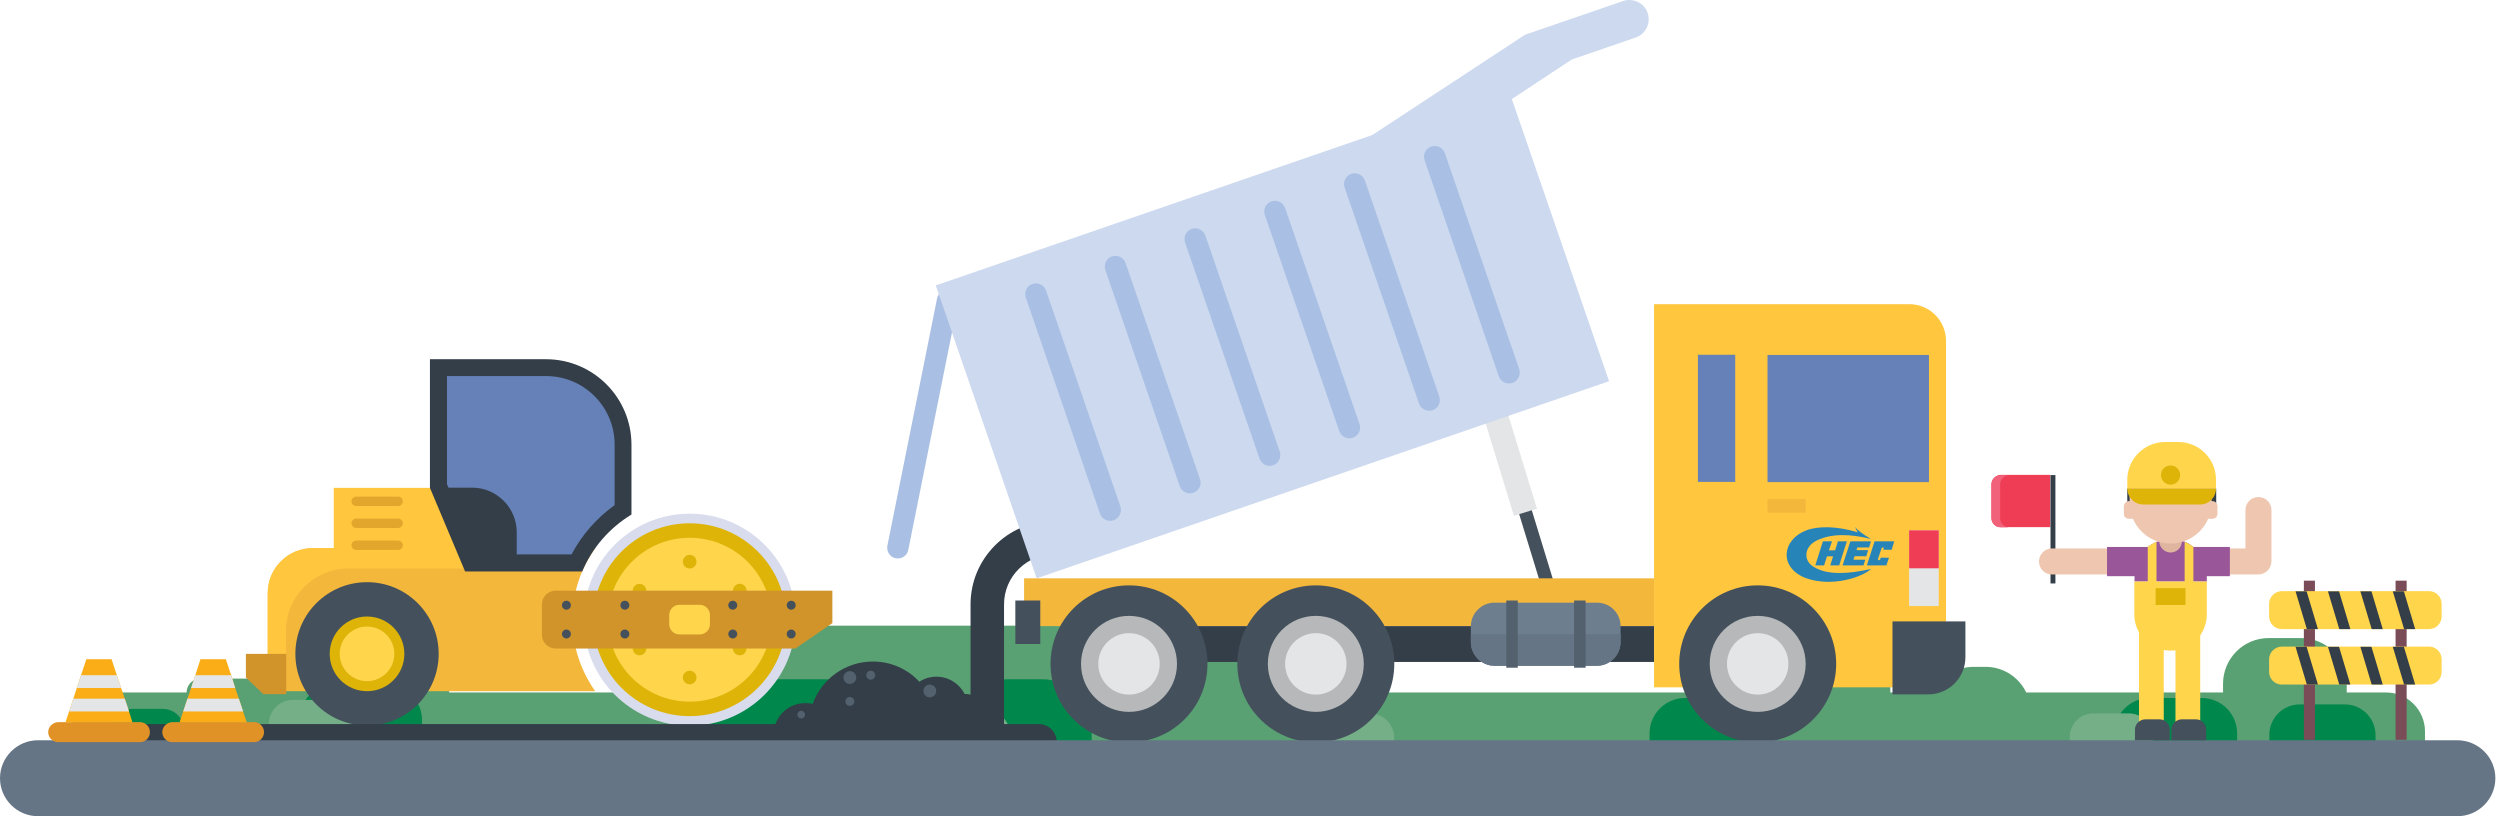 <svg width="389" height="127" viewBox="0 0 389 127" fill="none" xmlns="http://www.w3.org/2000/svg">
<path d="M288.762 115.979H302.467H313.583H351.28H359.775H377.329V113.821C377.329 110.469 374.608 107.747 371.256 107.747H365.151V106.386C365.151 102.469 361.965 99.282 358.049 99.282H353.005C349.09 99.282 345.904 102.469 345.904 106.386V107.747H315.276C314.148 105.39 311.758 103.763 308.971 103.763H307.08C304.292 103.763 301.903 105.39 300.775 107.747H294.138V106.386C294.138 102.469 290.952 99.282 287.037 99.282H281.993C278.077 99.282 274.892 102.469 274.892 106.386V107.747H196.877V107.249C196.877 104.095 194.322 101.539 191.17 101.539H169.202C169.202 99.216 167.311 97.357 165.021 97.357H121.053C118.73 97.357 116.872 99.249 116.872 101.539V107.747H69.884V105.589C69.884 102.236 67.163 99.481 63.779 99.481H58.27C54.919 99.481 52.164 102.203 52.164 105.589H31.192C29.998 105.589 29.035 106.552 29.035 107.747H17.056C13.672 107.747 10.951 110.469 10.951 113.855V115.979H280.3H288.762Z" fill="#59A173"/>
<path d="M364.852 109.606H357.85C355.229 109.606 353.105 111.73 353.105 114.353V115.979H369.63V114.353C369.63 111.73 367.473 109.606 364.852 109.606Z" fill="#00874B"/>
<path d="M342.586 108.61H334.489C331.469 108.61 328.98 111.066 328.98 114.12V116.012H348.094V114.12C348.094 111.066 345.639 108.61 342.586 108.61Z" fill="#00874B"/>
<path d="M270.279 108.61H262.182C259.163 108.61 256.674 111.066 256.674 114.12V116.012H275.787V114.12C275.787 111.066 273.332 108.61 270.279 108.61Z" fill="#00874B"/>
<path d="M331.237 111H325.762C323.704 111 322.045 112.66 322.045 114.718V115.979H334.987V114.718C334.954 112.66 333.294 111 331.237 111Z" fill="#75AF88"/>
<path d="M60.162 106.518H52.065C49.045 106.518 46.556 108.975 46.556 112.029V116.012H65.67V112.029C65.637 108.975 63.181 106.518 60.162 106.518Z" fill="#00874B"/>
<path d="M128.32 105.689H117.005C112.757 105.689 109.339 109.141 109.339 113.357V115.979H136.019V113.357C135.986 109.108 132.535 105.689 128.32 105.689Z" fill="#00874B"/>
<path d="M162.167 105.689H156.792C152.544 105.689 149.126 109.141 149.126 113.357V115.979H169.866V113.357C169.833 109.108 166.382 105.689 162.167 105.689Z" fill="#00874B"/>
<path d="M25.352 110.303H20.474C18.649 110.303 17.156 111.796 17.156 113.622V116.012H28.637V113.622C28.637 111.796 27.177 110.303 25.352 110.303Z" fill="#00874B"/>
<path d="M51.036 108.909H45.561C43.503 108.909 41.844 110.568 41.844 112.626V115.979H54.786V112.626C54.753 110.568 53.093 108.909 51.036 108.909Z" fill="#75AF88"/>
<path d="M153.042 110.336H146.837C144.514 110.336 142.622 112.228 142.622 114.552V115.979H157.223V114.552C157.256 112.228 155.365 110.336 153.042 110.336Z" fill="#75AF88"/>
<path d="M213.17 111H207.695C205.638 111 203.979 112.66 203.979 114.718V115.979H216.92V114.718C216.887 112.66 215.228 111 213.17 111Z" fill="#75AF88"/>
<path d="M107.315 112.925C116.424 112.925 123.807 105.539 123.807 96.427C123.807 87.316 116.424 79.929 107.315 79.929C98.207 79.929 90.823 87.316 90.823 96.427C90.823 105.539 98.207 112.925 107.315 112.925Z" fill="#D8DCEC"/>
<path d="M107.315 111.431C115.599 111.431 122.314 104.714 122.314 96.427C122.314 88.14 115.599 81.423 107.315 81.423C99.031 81.423 92.316 88.14 92.316 96.427C92.316 104.714 99.031 111.431 107.315 111.431Z" fill="#DEB408"/>
<path d="M107.315 109.174C114.353 109.174 120.058 103.467 120.058 96.427C120.058 89.387 114.353 83.68 107.315 83.68C100.278 83.68 94.573 89.387 94.573 96.427C94.573 103.467 100.278 109.174 107.315 109.174Z" fill="#FFD54C"/>
<path d="M107.315 88.46C107.902 88.46 108.377 87.985 108.377 87.398C108.377 86.811 107.902 86.336 107.315 86.336C106.729 86.336 106.253 86.811 106.253 87.398C106.253 87.985 106.729 88.46 107.315 88.46Z" fill="#DEB408"/>
<path d="M100.431 92.439C100.724 91.931 100.55 91.282 100.043 90.989C99.535 90.695 98.885 90.869 98.592 91.377C98.299 91.885 98.473 92.535 98.981 92.828C99.489 93.122 100.138 92.948 100.431 92.439Z" fill="#DEB408"/>
<path d="M100.041 101.821C100.548 101.528 100.722 100.878 100.429 100.37C100.136 99.862 99.487 99.688 98.979 99.981C98.471 100.274 98.297 100.924 98.59 101.432C98.883 101.94 99.533 102.114 100.041 101.821Z" fill="#DEB408"/>
<path d="M107.315 106.485C107.902 106.485 108.377 106.01 108.377 105.423C108.377 104.836 107.902 104.361 107.315 104.361C106.729 104.361 106.253 104.836 106.253 105.423C106.253 106.01 106.729 106.485 107.315 106.485Z" fill="#DEB408"/>
<path d="M116.017 101.436C116.31 100.928 116.136 100.278 115.628 99.985C115.12 99.692 114.471 99.866 114.178 100.374C113.885 100.882 114.059 101.531 114.566 101.825C115.074 102.118 115.724 101.944 116.017 101.436Z" fill="#DEB408"/>
<path d="M115.64 92.822C116.148 92.528 116.322 91.879 116.029 91.371C115.736 90.862 115.086 90.688 114.578 90.982C114.071 91.275 113.897 91.925 114.19 92.433C114.483 92.941 115.132 93.115 115.64 92.822Z" fill="#DEB408"/>
<path d="M89.064 96.427C89.064 100.576 90.392 104.394 92.615 107.547H41.678V92.311C41.678 88.427 44.831 85.307 48.68 85.307H51.965V75.945H71.411V85.307H92.615C90.392 88.427 89.064 92.244 89.064 96.427Z" fill="#F3B73C"/>
<path d="M86.443 91.912C85.281 91.912 84.319 92.875 84.319 94.037V98.784C84.319 99.946 85.281 100.908 86.443 100.908H123.774L129.515 96.958V91.912H86.443V91.912ZM108.875 98.718H105.722C104.826 98.718 104.13 97.987 104.13 97.124V95.697C104.13 94.8 104.86 94.103 105.722 94.103H108.875C109.771 94.103 110.468 94.834 110.468 95.697V97.091C110.501 97.987 109.771 98.718 108.875 98.718Z" fill="#D0942A"/>
<path d="M88.135 94.867C88.52 94.867 88.832 94.555 88.832 94.17C88.832 93.785 88.52 93.473 88.135 93.473C87.75 93.473 87.438 93.785 87.438 94.17C87.438 94.555 87.75 94.867 88.135 94.867Z" fill="#44515C"/>
<path d="M88.135 99.348C88.52 99.348 88.832 99.036 88.832 98.651C88.832 98.266 88.52 97.954 88.135 97.954C87.75 97.954 87.438 98.266 87.438 98.651C87.438 99.036 87.75 99.348 88.135 99.348Z" fill="#44515C"/>
<path d="M97.227 94.867C97.612 94.867 97.924 94.555 97.924 94.17C97.924 93.785 97.612 93.473 97.227 93.473C96.843 93.473 96.531 93.785 96.531 94.17C96.531 94.555 96.843 94.867 97.227 94.867Z" fill="#44515C"/>
<path d="M97.227 99.348C97.612 99.348 97.924 99.036 97.924 98.651C97.924 98.266 97.612 97.954 97.227 97.954C96.843 97.954 96.531 98.266 96.531 98.651C96.531 99.036 96.843 99.348 97.227 99.348Z" fill="#44515C"/>
<path d="M114.018 94.867C114.403 94.867 114.715 94.555 114.715 94.17C114.715 93.785 114.403 93.473 114.018 93.473C113.633 93.473 113.321 93.785 113.321 94.17C113.321 94.555 113.633 94.867 114.018 94.867Z" fill="#44515C"/>
<path d="M114.018 99.348C114.403 99.348 114.715 99.036 114.715 98.651C114.715 98.266 114.403 97.954 114.018 97.954C113.633 97.954 113.321 98.266 113.321 98.651C113.321 99.036 113.633 99.348 114.018 99.348Z" fill="#44515C"/>
<path d="M123.11 94.867C123.495 94.867 123.807 94.555 123.807 94.17C123.807 93.785 123.495 93.473 123.11 93.473C122.726 93.473 122.414 93.785 122.414 94.17C122.414 94.555 122.726 94.867 123.11 94.867Z" fill="#44515C"/>
<path d="M123.11 99.348C123.495 99.348 123.807 99.036 123.807 98.651C123.807 98.266 123.495 97.954 123.11 97.954C122.726 97.954 122.414 98.266 122.414 98.651C122.414 99.036 122.726 99.348 123.11 99.348Z" fill="#44515C"/>
<path d="M72.373 85.273C72.274 87.132 72.207 88.46 72.207 88.46H54.222C48.846 88.46 44.499 92.809 44.499 98.186V107.514H41.645V92.278C41.645 88.394 44.798 85.273 48.647 85.273H51.932V75.912H71.378V85.273H72.373Z" fill="#FFC63E"/>
<path d="M44.532 108.012H40.981L38.261 105.423V101.738H44.532V108.012Z" fill="#D0942A"/>
<path d="M98.256 80.062V69.207C98.256 61.871 92.316 55.895 84.95 55.895H66.898V75.912L72.373 88.925H90.591C92.15 85.207 94.871 82.12 98.256 80.062Z" fill="#333E48"/>
<path d="M84.983 58.518H69.552V75.348L69.785 75.879H73.468C77.284 75.879 80.403 78.999 80.403 82.817V86.269H88.932C90.524 83.249 92.847 80.593 95.635 78.601V69.174C95.635 63.298 90.856 58.518 84.983 58.518Z" fill="#6581B8"/>
<path d="M57.109 112.892C63.267 112.892 68.258 107.898 68.258 101.738C68.258 95.578 63.267 90.585 57.109 90.585C50.951 90.585 45.959 95.578 45.959 101.738C45.959 107.898 50.951 112.892 57.109 112.892Z" fill="#44515C"/>
<path d="M57.109 107.548C60.316 107.548 62.916 104.947 62.916 101.738C62.916 98.53 60.316 95.929 57.109 95.929C53.902 95.929 51.302 98.53 51.302 101.738C51.302 104.947 53.902 107.548 57.109 107.548Z" fill="#DEB408"/>
<path d="M57.109 105.987C59.455 105.987 61.356 104.085 61.356 101.738C61.356 99.392 59.455 97.489 57.109 97.489C54.763 97.489 52.861 99.392 52.861 101.738C52.861 104.085 54.763 105.987 57.109 105.987Z" fill="#FFD54C"/>
<path d="M61.953 77.273H55.416C55.018 77.273 54.686 77.605 54.686 78.004C54.686 78.402 55.018 78.734 55.416 78.734H61.953C62.352 78.734 62.684 78.402 62.684 78.004C62.684 77.605 62.352 77.273 61.953 77.273Z" fill="#E2A62C"/>
<path d="M61.953 80.692H55.416C55.018 80.692 54.686 81.024 54.686 81.423C54.686 81.821 55.018 82.153 55.416 82.153H61.953C62.352 82.153 62.684 81.821 62.684 81.423C62.684 81.024 62.352 80.692 61.953 80.692Z" fill="#E2A62C"/>
<path d="M61.953 84.112H55.416C55.018 84.112 54.686 84.444 54.686 84.842C54.686 85.24 55.018 85.572 55.416 85.572H61.953C62.352 85.572 62.684 85.24 62.684 84.842C62.684 84.444 62.352 84.112 61.953 84.112Z" fill="#E2A62C"/>
<path d="M156.228 114.087H151.018V94.037C151.018 86.9 156.825 81.058 163.993 81.058H168.008V86.269H163.993C159.712 86.269 156.228 89.755 156.228 94.037V114.087Z" fill="#333E48"/>
<path d="M130.179 114.319C130.179 114.718 130.145 115.116 130.046 115.514H120.522C120.423 115.149 120.389 114.751 120.389 114.319C120.389 113.755 120.489 113.191 120.655 112.693C121.319 110.767 123.144 109.406 125.301 109.406C125.699 109.406 126.097 109.44 126.462 109.539C128.088 109.938 129.382 111.133 129.946 112.693C130.079 113.191 130.179 113.722 130.179 114.319Z" fill="#333E48"/>
<path d="M154.867 112.892C154.867 113.29 154.834 113.689 154.734 114.087C154.602 114.585 154.403 115.05 154.137 115.481H145.808C145.742 115.348 145.675 115.249 145.609 115.116C145.576 115.05 145.543 114.983 145.509 114.917C145.244 114.319 145.078 113.622 145.078 112.892C145.078 112.826 145.078 112.759 145.078 112.66C145.111 112.029 145.244 111.431 145.509 110.867C146.273 109.174 147.998 107.979 149.989 107.979C150.022 107.979 150.055 107.979 150.089 107.979C150.421 107.979 150.719 108.012 151.018 108.079C153.175 108.543 154.801 110.402 154.9 112.66C154.867 112.759 154.867 112.826 154.867 112.892Z" fill="#333E48"/>
<path d="M145.708 115.116C148.421 115.116 150.62 112.916 150.62 110.203C150.62 107.49 148.421 105.29 145.708 105.29C142.996 105.29 140.797 107.49 140.797 110.203C140.797 112.916 142.996 115.116 145.708 115.116Z" fill="#333E48"/>
<path d="M145.709 112.892C145.709 113.589 145.642 114.253 145.509 114.917C145.509 114.983 145.476 115.05 145.476 115.116C145.443 115.249 145.41 115.382 145.377 115.481H126.197C125.964 114.651 125.865 113.788 125.865 112.892C125.865 112.826 125.865 112.759 125.865 112.66C125.898 111.564 126.097 110.502 126.462 109.506C127.823 105.689 131.506 102.933 135.82 102.933C138.674 102.933 141.262 104.128 143.054 106.087C143.353 106.386 143.618 106.718 143.85 107.05C144.182 107.514 144.481 107.979 144.713 108.51C145.078 109.24 145.344 110.037 145.543 110.867C145.675 111.465 145.742 112.062 145.742 112.66C145.709 112.759 145.709 112.826 145.709 112.892Z" fill="#333E48"/>
<path d="M164.424 115.481H12.51C12.51 113.921 13.771 112.66 15.331 112.66H161.636C162.4 112.66 163.13 112.991 163.627 113.489C164.125 114.021 164.424 114.718 164.424 115.481Z" fill="#333E48"/>
<path d="M132.236 106.419C132.786 106.419 133.231 105.973 133.231 105.423C133.231 104.873 132.786 104.427 132.236 104.427C131.686 104.427 131.24 104.873 131.24 105.423C131.24 105.973 131.686 106.419 132.236 106.419Z" fill="#53616E"/>
<path d="M144.68 108.51C145.23 108.51 145.675 108.064 145.675 107.514C145.675 106.964 145.23 106.518 144.68 106.518C144.13 106.518 143.684 106.964 143.684 107.514C143.684 108.064 144.13 108.51 144.68 108.51Z" fill="#53616E"/>
<path d="M135.488 105.755C135.873 105.755 136.185 105.443 136.185 105.058C136.185 104.673 135.873 104.361 135.488 104.361C135.103 104.361 134.791 104.673 134.791 105.058C134.791 105.443 135.103 105.755 135.488 105.755Z" fill="#53616E"/>
<path d="M132.236 109.838C132.621 109.838 132.933 109.526 132.933 109.141C132.933 108.756 132.621 108.444 132.236 108.444C131.851 108.444 131.539 108.756 131.539 109.141C131.539 109.526 131.851 109.838 132.236 109.838Z" fill="#53616E"/>
<path d="M124.67 111.796C125 111.796 125.268 111.529 125.268 111.199C125.268 110.869 125 110.601 124.67 110.601C124.34 110.601 124.073 110.869 124.073 111.199C124.073 111.529 124.34 111.796 124.67 111.796Z" fill="#53616E"/>
<path d="M234.165 62.881L230.58 63.98L235.569 80.262L239.154 79.163L234.165 62.881Z" fill="#E4E5E6"/>
<path d="M238.346 79.394L236.379 79.997L240.036 91.93L242.003 91.327L238.346 79.394Z" fill="#44515C"/>
<path d="M147.766 45.14C146.87 44.974 145.974 45.538 145.808 46.435L138.076 84.908C137.91 85.805 138.474 86.701 139.37 86.867C140.266 87.033 141.162 86.468 141.328 85.572L149.06 47.099C149.259 46.202 148.662 45.339 147.766 45.14Z" fill="#A9C0E4"/>
<path d="M257.404 89.987H159.347V97.423H257.404V89.987Z" fill="#F3B73C"/>
<path d="M257.371 97.423H173.583V103H257.371V97.423Z" fill="#333E48"/>
<path d="M175.673 115.514C182.417 115.514 187.885 110.045 187.885 103.299C187.885 96.552 182.417 91.083 175.673 91.083C168.929 91.083 163.462 96.552 163.462 103.299C163.462 110.045 168.929 115.514 175.673 115.514Z" fill="#44515C"/>
<path d="M175.673 110.768C179.797 110.768 183.139 107.424 183.139 103.299C183.139 99.174 179.797 95.83 175.673 95.83C171.55 95.83 168.207 99.174 168.207 103.299C168.207 107.424 171.55 110.768 175.673 110.768Z" fill="#B6B8BA"/>
<path d="M175.673 108.079C178.312 108.079 180.451 105.939 180.451 103.299C180.451 100.659 178.312 98.519 175.673 98.519C173.034 98.519 170.895 100.659 170.895 103.299C170.895 105.939 173.034 108.079 175.673 108.079Z" fill="#E4E5E6"/>
<path d="M204.742 115.514C211.486 115.514 216.953 110.045 216.953 103.299C216.953 96.552 211.486 91.083 204.742 91.083C197.998 91.083 192.53 96.552 192.53 103.299C192.53 110.045 197.998 115.514 204.742 115.514Z" fill="#44515C"/>
<path d="M204.742 110.768C208.865 110.768 212.208 107.424 212.208 103.299C212.208 99.174 208.865 95.83 204.742 95.83C200.618 95.83 197.276 99.174 197.276 103.299C197.276 107.424 200.618 110.768 204.742 110.768Z" fill="#B6B8BA"/>
<path d="M204.742 108.079C207.381 108.079 209.52 105.939 209.52 103.299C209.52 100.659 207.381 98.519 204.742 98.519C202.103 98.519 199.963 100.659 199.963 103.299C199.963 105.939 202.103 108.079 204.742 108.079Z" fill="#E4E5E6"/>
<path d="M257.371 47.331V106.95H302.799V53.041C302.799 49.887 300.244 47.331 297.091 47.331H257.371Z" fill="#FFC63E"/>
<path d="M294.47 96.693V108.045H300.045C303.23 108.045 305.819 105.456 305.819 102.269V96.693H294.47Z" fill="#44515C"/>
<path d="M301.67 82.518H297.058V94.302H301.67V82.518Z" fill="#E4E5E6"/>
<path d="M301.67 82.518H297.058V88.427H301.67V82.518Z" fill="#EF3D55"/>
<path d="M300.144 55.231H275.024V75.016H300.144V55.231Z" fill="#6581B8"/>
<path d="M264.193 74.985H270V55.201H264.193V74.985Z" fill="#6581B8"/>
<path d="M280.964 77.638H275.024V79.763H280.964V77.638Z" fill="#F3B73C"/>
<path d="M273.498 115.514C280.242 115.514 285.709 110.045 285.709 103.299C285.709 96.552 280.242 91.083 273.498 91.083C266.754 91.083 261.286 96.552 261.286 103.299C261.286 110.045 266.754 115.514 273.498 115.514Z" fill="#44515C"/>
<path d="M273.498 110.768C277.621 110.768 280.964 107.424 280.964 103.299C280.964 99.174 277.621 95.83 273.498 95.83C269.374 95.83 266.032 99.174 266.032 103.299C266.032 107.424 269.374 110.768 273.498 110.768Z" fill="#B6B8BA"/>
<path d="M273.498 108.079C276.137 108.079 278.276 105.939 278.276 103.299C278.276 100.659 276.137 98.519 273.498 98.519C270.859 98.519 268.719 100.659 268.719 103.299C268.719 105.939 270.859 108.079 273.498 108.079Z" fill="#E4E5E6"/>
<path d="M252.161 97.456V99.913C252.161 101.938 250.502 103.597 248.477 103.597H232.549C230.525 103.597 228.866 101.938 228.866 99.913V97.456C228.866 95.431 230.525 93.772 232.549 93.772H248.477C250.535 93.772 252.161 95.398 252.161 97.456Z" fill="#6D7E8F"/>
<path d="M252.161 98.684V99.913C252.161 101.937 250.502 103.597 248.477 103.597H232.549C230.525 103.597 228.866 101.937 228.866 99.913V98.684H252.161Z" fill="#657585"/>
<path d="M236.166 93.439H234.375V103.896H236.166V93.439Z" fill="#53616E"/>
<path d="M246.719 93.439H244.927V103.896H246.719V93.439Z" fill="#53616E"/>
<path d="M161.869 93.439H157.986V100.211H161.869V93.439Z" fill="#44515C"/>
<path d="M252.559 0.16L237.295 5.405L213.535 21.007L145.609 44.41L161.305 89.987L250.369 59.315L235.237 15.397H235.271L244.562 9.256L254.517 5.837C256.077 5.306 256.906 3.58 256.375 2.019C255.844 0.459 254.119 -0.371 252.559 0.16Z" fill="#CCD9EF"/>
<path d="M173.284 80.958C172.421 81.257 171.459 80.792 171.16 79.929L159.612 46.302C159.314 45.439 159.778 44.476 160.641 44.178C161.504 43.879 162.466 44.343 162.765 45.206L174.346 78.834C174.611 79.697 174.147 80.626 173.284 80.958Z" fill="#A9C0E4"/>
<path d="M185.695 76.676C184.832 76.975 183.869 76.51 183.571 75.647L171.99 42.02C171.691 41.157 172.156 40.194 173.018 39.895C173.881 39.597 174.844 40.061 175.142 40.924L186.723 74.551C187.022 75.414 186.557 76.377 185.695 76.676Z" fill="#A9C0E4"/>
<path d="M198.105 72.394C197.242 72.692 196.28 72.228 195.981 71.365L184.4 37.738C184.102 36.875 184.566 35.912 185.429 35.613C186.292 35.314 187.254 35.779 187.553 36.642L199.134 70.269C199.432 71.132 198.968 72.095 198.105 72.394Z" fill="#A9C0E4"/>
<path d="M210.516 68.111C209.653 68.41 208.691 67.945 208.392 67.082L196.811 33.455C196.512 32.592 196.977 31.63 197.84 31.331C198.702 31.032 199.665 31.497 199.963 32.36L211.544 65.987C211.843 66.883 211.378 67.813 210.516 68.111Z" fill="#A9C0E4"/>
<path d="M222.926 63.829C222.063 64.128 221.101 63.663 220.803 62.8L209.221 29.173C208.923 28.31 209.387 27.348 210.25 27.049C211.113 26.75 212.075 27.215 212.374 28.078L223.955 61.705C224.254 62.601 223.789 63.531 222.926 63.829Z" fill="#A9C0E4"/>
<path d="M235.337 59.58C234.474 59.879 233.512 59.414 233.213 58.551L221.665 24.924C221.367 24.061 221.831 23.099 222.694 22.8C223.557 22.501 224.519 22.966 224.818 23.829L236.399 57.456C236.664 58.319 236.2 59.282 235.337 59.58Z" fill="#A9C0E4"/>
<path d="M382.339 115.182H5.907C2.655 115.182 0 117.838 0 121.091C0 124.344 2.655 127 5.907 127H382.373C385.625 127 388.279 124.344 388.279 121.091C388.279 117.838 385.625 115.182 382.339 115.182Z" fill="#657585"/>
<path d="M7.5 113.921C7.5 114.784 8.196 115.481 9.059 115.481H21.768C22.631 115.481 23.328 114.784 23.328 113.921C23.328 113.058 22.631 112.361 21.768 112.361H9.059C8.196 112.394 7.5 113.091 7.5 113.921Z" fill="#E19226"/>
<path d="M20.607 112.394H10.187L10.751 110.701L11.415 108.709L11.946 107.05L12.61 105.058L13.439 102.568H17.355L18.184 105.058L18.848 107.05L19.412 108.709L20.076 110.701L20.607 112.394Z" fill="#FBAD18"/>
<path d="M18.848 107.05H11.946L12.61 105.058H18.184L18.848 107.05Z" fill="#E4E5E6"/>
<path d="M20.076 110.701H10.751L11.415 108.709H19.412L20.076 110.701Z" fill="#E4E5E6"/>
<path d="M25.253 113.921C25.253 114.784 25.949 115.481 26.812 115.481H39.521C40.384 115.481 41.081 114.784 41.081 113.921C41.081 113.058 40.384 112.361 39.521 112.361H26.812C25.949 112.394 25.253 113.091 25.253 113.921Z" fill="#E19226"/>
<path d="M38.393 112.394H27.94L28.504 110.701L29.168 108.709L29.732 107.05L30.396 105.058L31.192 102.568H35.141L35.971 105.058L36.601 107.05L37.165 108.709L37.829 110.701L38.393 112.394Z" fill="#FBAD18"/>
<path d="M36.601 107.05H29.732L30.396 105.058H35.971L36.601 107.05Z" fill="#E4E5E6"/>
<path d="M37.829 110.701H28.505L29.168 108.709H37.165L37.829 110.701Z" fill="#E4E5E6"/>
<path d="M309.867 75.348V80.593C309.867 81.39 310.497 82.02 311.294 82.02H319.026V73.887H311.294C310.531 73.921 309.867 74.551 309.867 75.348Z" fill="#EF3D55"/>
<path d="M311.227 80.627V75.382C311.227 74.586 311.858 73.955 312.654 73.955H311.294C310.497 73.955 309.867 74.586 309.867 75.382V80.627C309.867 81.424 310.497 82.055 311.294 82.055H312.654C311.858 82.055 311.227 81.391 311.227 80.627Z" fill="#F1617A"/>
<path d="M319.822 73.921H319.059V90.784H319.822V73.921Z" fill="#333E48"/>
<path d="M342.353 97.655H338.504V113.987H342.353V97.655Z" fill="#FFD54C"/>
<path d="M337.874 113.523V115.182H343.283V113.523C343.283 112.66 342.586 111.929 341.69 111.929H339.433C338.604 111.962 337.874 112.66 337.874 113.523Z" fill="#44515C"/>
<path d="M336.679 97.655H332.83V113.987H336.679V97.655Z" fill="#FFD54C"/>
<path d="M332.199 113.523V115.182H337.608V113.523C337.608 112.66 336.911 111.929 336.015 111.929H333.759C332.929 111.962 332.199 112.66 332.199 113.523Z" fill="#44515C"/>
<path d="M351.379 89.39H342.055C340.927 89.39 340.031 88.493 340.031 87.365C340.031 86.236 340.927 85.34 342.055 85.34H349.388V79.365C349.388 78.236 350.284 77.34 351.413 77.34C352.541 77.34 353.437 78.236 353.437 79.365V87.365C353.404 88.493 352.508 89.39 351.379 89.39Z" fill="#EFC7B0"/>
<path d="M346.966 85.107H340.595V89.655H346.966V85.107Z" fill="#995699"/>
<path d="M334.754 89.39H319.291C318.163 89.39 317.267 88.493 317.267 87.365C317.267 86.236 318.163 85.34 319.291 85.34H334.754C335.883 85.34 336.779 86.236 336.779 87.365C336.779 88.493 335.883 89.39 334.754 89.39Z" fill="#EFC7B0"/>
<path d="M334.754 85.107H327.852V89.655H334.754V85.107Z" fill="#995699"/>
<path d="M343.382 89.489V90.485H332.133V89.489C332.133 87.73 332.929 86.136 334.223 85.107C334.622 84.775 335.086 84.51 335.584 84.311C336.248 84.012 337.011 83.846 337.774 83.846C338.571 83.846 339.301 84.012 339.997 84.311C340.495 84.51 340.927 84.809 341.358 85.141C342.586 86.136 343.382 87.73 343.382 89.489Z" fill="#995699"/>
<path d="M337.741 85.971C336.779 85.971 335.982 85.174 335.982 84.211V81.921H339.5V84.211C339.5 85.207 338.703 85.971 337.741 85.971Z" fill="#DFB5A0"/>
<path d="M331.005 76.045V78.833C331.005 79.796 331.801 80.593 332.763 80.593H343.083C344.046 80.593 344.842 79.796 344.842 78.833V76.045H331.005Z" fill="#333E48"/>
<path d="M337.741 69.074C334.223 69.074 331.37 71.929 331.37 75.448V78.203C331.37 81.722 334.223 84.576 337.741 84.576C341.258 84.576 344.112 81.722 344.112 78.203V75.448C344.112 71.929 341.258 69.074 337.741 69.074Z" fill="#EFC7B0"/>
<path d="M331.005 74.651V76.012H344.809V74.651C344.809 71.398 342.187 68.775 338.935 68.775H336.845C333.626 68.808 331.005 71.431 331.005 74.651Z" fill="#FFD54C"/>
<path d="M337.741 75.414C338.566 75.414 339.234 74.746 339.234 73.921C339.234 73.096 338.566 72.427 337.741 72.427C336.916 72.427 336.248 73.096 336.248 73.921C336.248 74.746 336.916 75.414 337.741 75.414Z" fill="#DEB408"/>
<path d="M344.245 80.726H343.316V77.971H344.245C344.676 77.971 345.041 78.336 345.041 78.767V79.962C345.041 80.394 344.676 80.726 344.245 80.726Z" fill="#EFC7B0"/>
<path d="M331.27 80.726H332.199V77.971H331.27C330.839 77.971 330.474 78.336 330.474 78.767V79.962C330.474 80.394 330.806 80.726 331.27 80.726Z" fill="#EFC7B0"/>
<path d="M342.353 78.501H333.493C332.133 78.501 331.005 77.406 331.005 76.012H344.809C344.809 77.406 343.714 78.501 342.353 78.501Z" fill="#DEB408"/>
<path d="M343.382 90.485V95.597C343.382 98.718 340.86 101.24 337.741 101.24C334.622 101.24 332.1 98.718 332.1 95.597V90.485H343.382Z" fill="#FFD54C"/>
<path d="M341.292 85.107V92.742H339.931V84.311C340.462 84.51 340.893 84.775 341.292 85.107Z" fill="#FFD54C"/>
<path d="M335.551 84.278V92.709H334.19V85.074C334.589 84.775 335.053 84.51 335.551 84.278Z" fill="#FFD54C"/>
<path d="M340.064 91.514H335.418V94.137H340.064V91.514Z" fill="#DEB408"/>
<path d="M374.475 90.352H372.75V115.116H374.475V90.352Z" fill="#7A4C58"/>
<path d="M360.206 90.352H358.481V115.116H360.206V90.352Z" fill="#7A4C58"/>
<path d="M353.072 93.937V95.929C353.072 96.991 353.935 97.888 355.03 97.888H377.959C379.021 97.888 379.917 97.025 379.917 95.929V93.937C379.917 92.875 379.054 91.979 377.959 91.979H355.03C353.968 92.012 353.072 92.875 353.072 93.937Z" fill="#FFD54C"/>
<path d="M358.912 92.012H357.186L358.945 97.888H360.671L358.912 92.012Z" fill="#333E48"/>
<path d="M363.956 92.012H362.23L363.989 97.888H365.714L363.956 92.012Z" fill="#333E48"/>
<path d="M369 92.012H367.274L369.033 97.888H370.759L369 92.012Z" fill="#333E48"/>
<path d="M374.044 92.012H372.318L374.077 97.888H375.802L374.044 92.012Z" fill="#333E48"/>
<path d="M353.072 102.568V104.56C353.072 105.622 353.935 106.518 355.03 106.518H377.959C379.021 106.518 379.917 105.655 379.917 104.56V102.568C379.917 101.506 379.054 100.61 377.959 100.61H355.03C353.968 100.643 353.072 101.506 353.072 102.568Z" fill="#FFD54C"/>
<path d="M358.912 100.643H357.186L358.945 106.518H360.671L358.912 100.643Z" fill="#333E48"/>
<path d="M363.956 100.643H362.23L363.989 106.518H365.714L363.956 100.643Z" fill="#333E48"/>
<path d="M369 100.643H367.274L369.033 106.518H370.759L369 100.643Z" fill="#333E48"/>
<path d="M374.044 100.643H372.318L374.077 106.518H375.802L374.044 100.643Z" fill="#333E48"/>
<path fill-rule="evenodd" clip-rule="evenodd" d="M291.681 84.231L294.741 84.236L294.34 85.546L293.057 85.534C293.126 85.285 293.142 85.189 293.004 85.175C292.831 85.159 292.759 85.291 292.687 85.539L292.206 86.967C292.206 86.967 292.152 87.149 292.338 87.169C292.501 87.186 292.565 87.025 292.565 87.025L292.656 86.776L293.927 86.78L293.519 87.971L290.481 87.979L291.681 84.231Z" fill="#2684B9"/>
<path fill-rule="evenodd" clip-rule="evenodd" d="M287.916 84.231H291.127L290.825 85.186L289.004 85.187L288.863 85.605L290.687 85.599L290.388 86.553L288.576 86.542L288.39 87.088L290.244 87.096L289.953 87.979H286.702L287.916 84.231Z" fill="#2684B9"/>
<path fill-rule="evenodd" clip-rule="evenodd" d="M285.981 84.231H287.369L286.179 87.979H284.782L285.23 86.57L284.276 86.569L283.826 87.979H282.457L283.644 84.231H285.062L284.576 85.629L285.546 85.626L285.981 84.231Z" fill="#2684B9"/>
<path fill-rule="evenodd" clip-rule="evenodd" d="M288.637 82C289.071 82.53 289.856 83.141 291.127 83.864C287.837 83.048 284.955 83.004 282.677 84.1C280.656 85.072 280.496 87.397 282.457 88.344C284.403 89.424 287.4 89.371 291.127 88.532C289.913 89.703 285.161 91.483 280.901 89.92C276.729 88.239 277.308 83.966 281.037 82.531C282.873 81.824 285.828 81.84 289.042 82.827L288.637 82Z" fill="#2684B9"/>
</svg>
